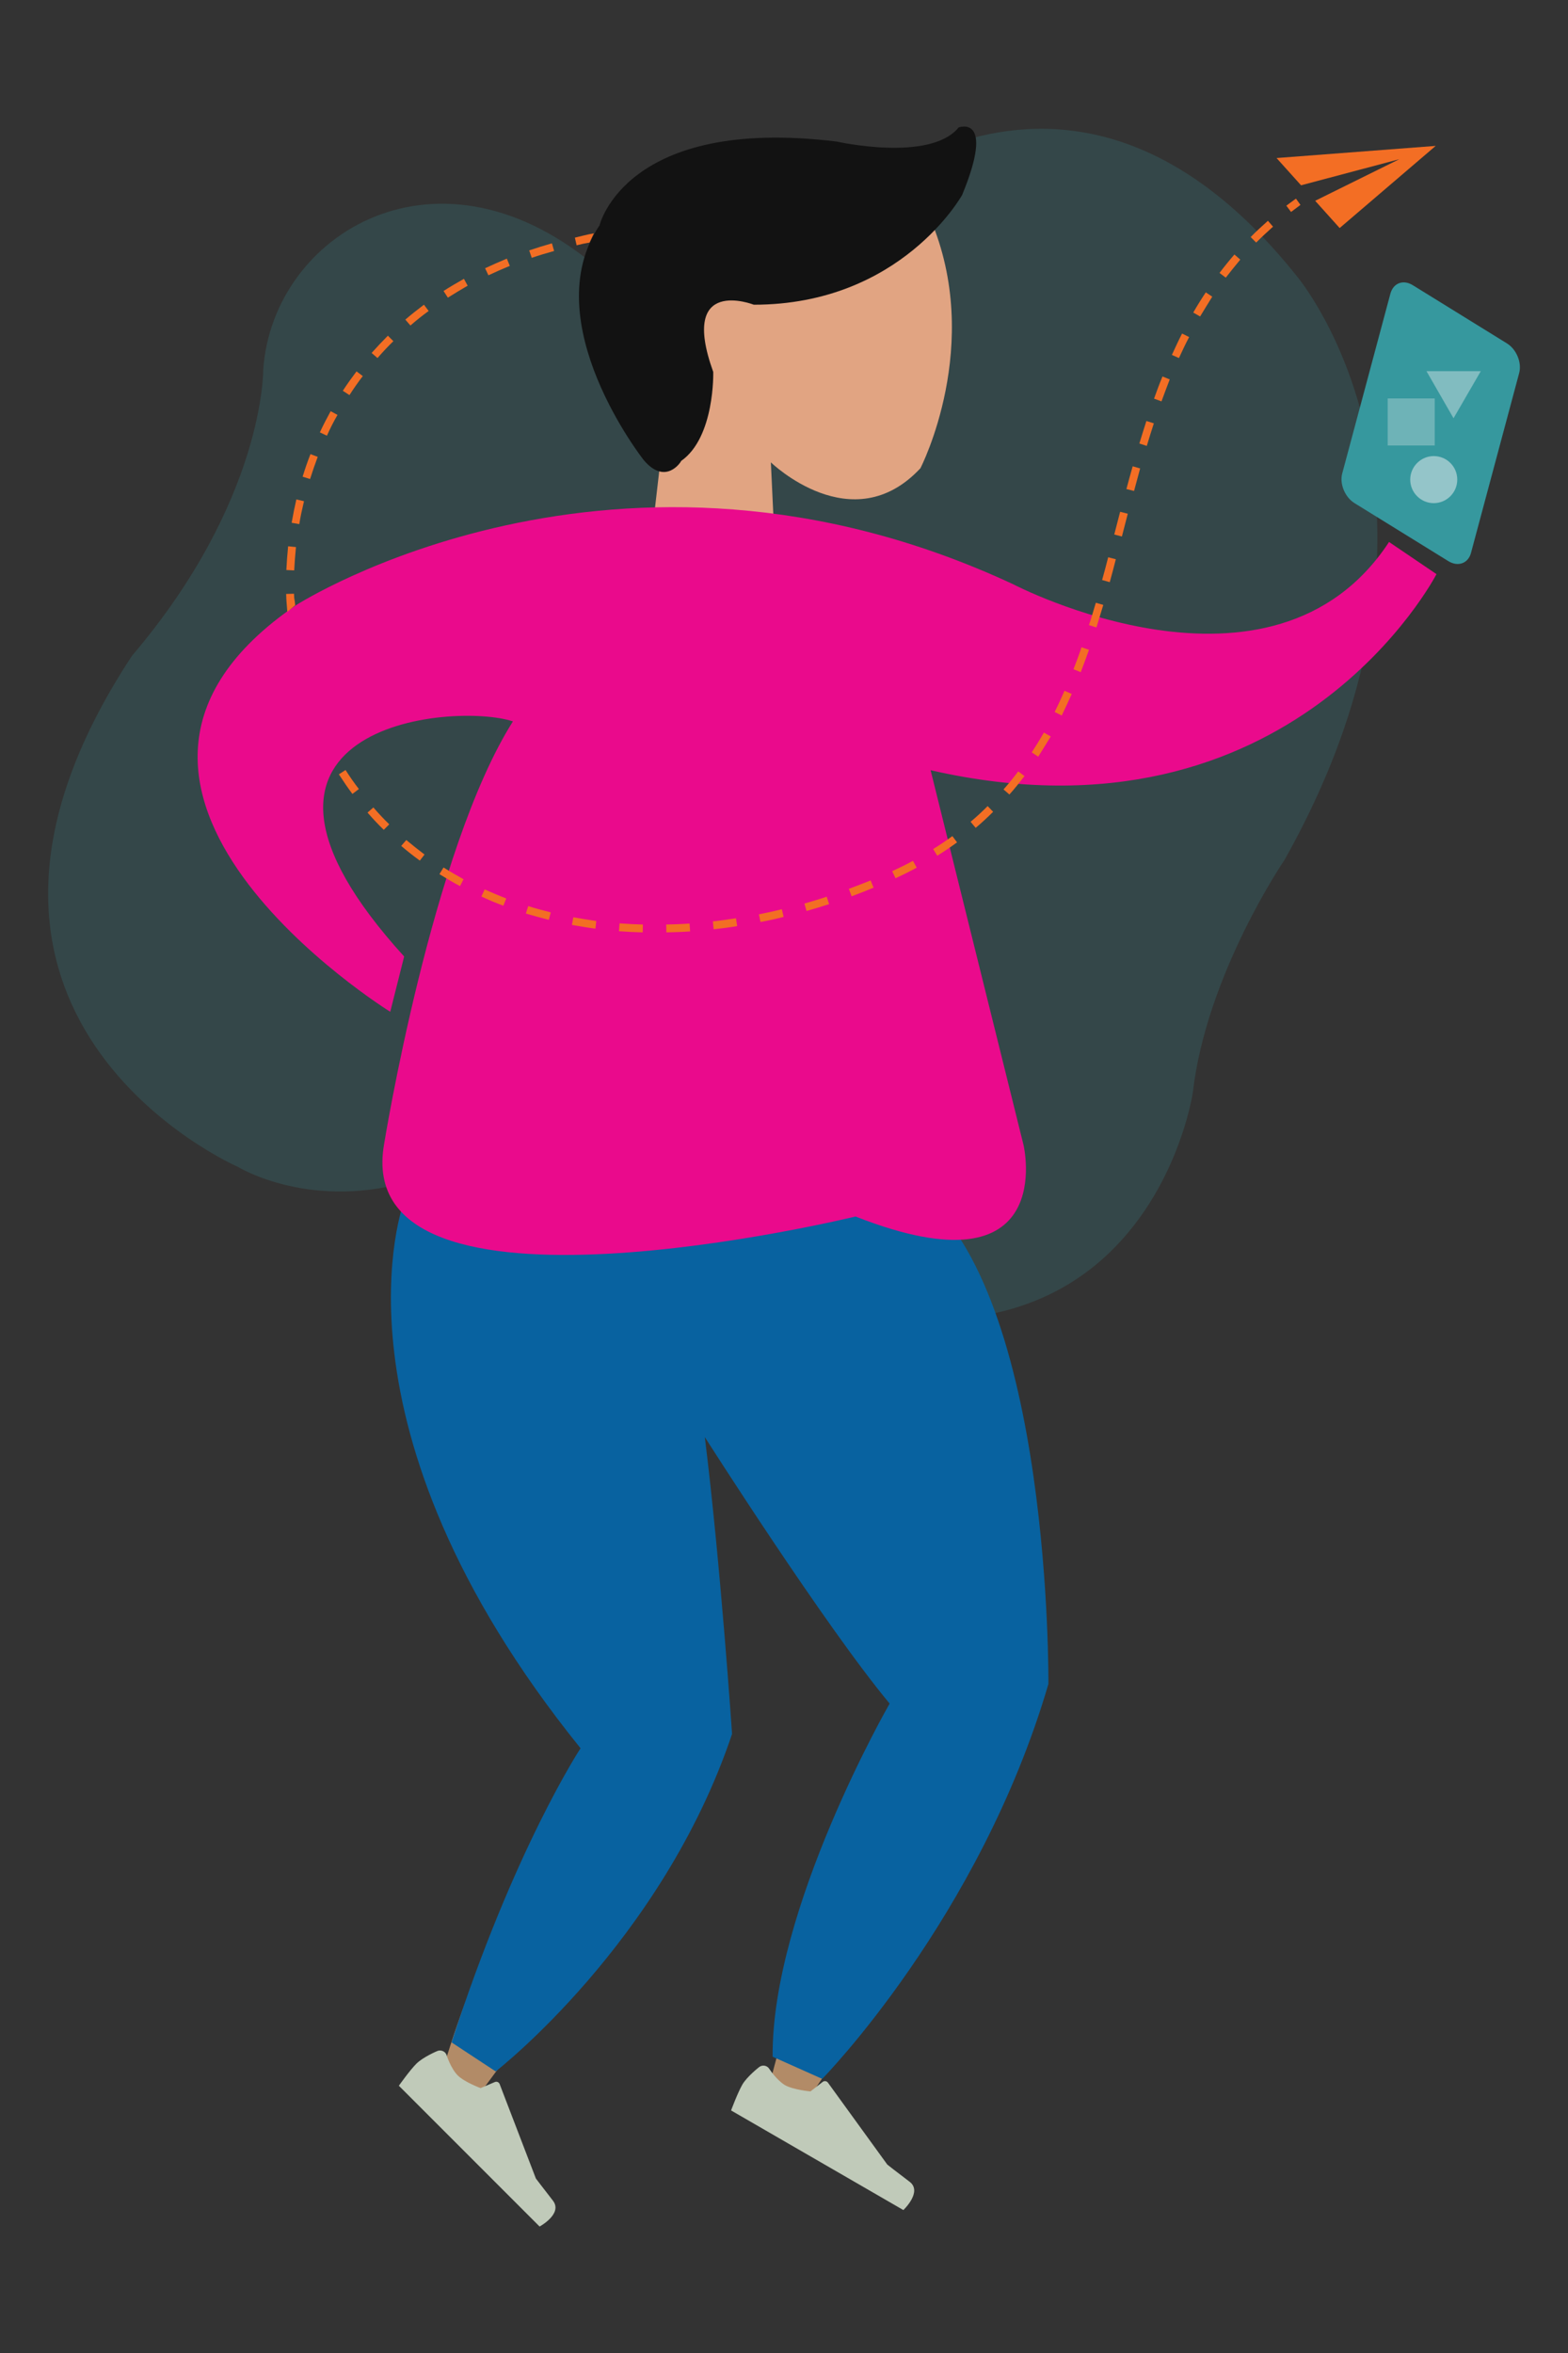 <?xml version="1.0" encoding="utf-8"?>
<!-- Generator: Adobe Illustrator 24.1.2, SVG Export Plug-In . SVG Version: 6.00 Build 0)  -->
<svg version="1.1" id="Layer_1" xmlns="http://www.w3.org/2000/svg" xmlns:xlink="http://www.w3.org/1999/xlink" x="0px" y="0px"
	 width="800px" height="1200px" viewBox="0 0 800 1200" enable-background="new 0 0 800 1200" xml:space="preserve">
<rect x="0" y="0" width="800" height="1200" fill="#333333" stroke="none"/>
<g opacity="0.2">
	<path fill-rule="evenodd" clip-rule="evenodd" fill="#36989E" d="M67.3,334.5C-54,518.9,121.4,595.1,121.4,595.1s38,23.4,91.2,6.3
		c0,0,45.4-21.3,88.9,13.1C577,774,608.6,557.1,608.6,557.1c6.9-60.2,46.8-118.6,46.8-118.6c102.5-182.5,6.7-297.1,6.7-297.1
		c-124.2-156.4-248.3-22-248.3-22c-47.4,67.5-107.1,18.7-107.1,18.7C224.5,66.5,139,119,134.3,188.6C134.3,188.6,135,255,67.3,334.5
		z"/>
</g>
<g>
	<path fill-rule="evenodd" clip-rule="evenodd" fill="#F36E24" d="M683.5,116.3L671,102.4l42.9-21.2l-50.1,13.3l-12.5-13.9l81.2-6.2
		L683.5,116.3z"/>
</g>
<g>
	<path fill-rule="evenodd" clip-rule="evenodd" fill="#36989E" d="M720.9,145.5l47.9,29.6c4.9,3,7.7,9.8,6.3,15.1L750.5,282
		c-1.4,5.3-6.6,7.2-11.5,4.2l-47.9-29.6c-4.9-3-7.7-9.8-6.3-15.1l24.6-91.8C710.9,144.3,716,142.4,720.9,145.5z"/>
</g>
<g opacity="0.3">
	<path fill-rule="evenodd" clip-rule="evenodd" fill="#F2F2F3" d="M732,227.2h-24v-24h24V227.2z"/>
</g>
<g opacity="0.5">
	<path fill-rule="evenodd" clip-rule="evenodd" fill="#F2F2F3" d="M743.5,244.6c0,6.6-5.4,12-12,12c-6.6,0-12-5.4-12-12
		s5.4-12,12-12C738.1,232.6,743.5,237.9,743.5,244.6z"/>
</g>
<g opacity="0.4">
	<path fill-rule="evenodd" clip-rule="evenodd" fill="#F2F2F3" d="M727.8,189.3l13.8,24l13.9-24L727.8,189.3"/>
</g>
<g>
	<path fill-rule="evenodd" clip-rule="evenodd" fill="#E1A482" d="M469.6,238.8c0,0,32.6-63.1,4.9-127.6
		c-61-15.5-187.2,34-135.2,103.4l-6.4,55.5l62.2,4l-1.8-38.3C393.3,235.8,434.8,276.1,469.6,238.8z"/>
</g>
<g>
	<path fill-rule="evenodd" clip-rule="evenodd" fill="#121212" d="M328.4,234.6c0,0-55.6-70.5-22.5-119.7c0,0,13.2-55.9,121-42.7
		c0,0,47.6,10.7,62.2-7.2c0,0,18.9-7.1,1.8,34.4c0,0-31,56-106.3,56c0,0-38.5-15.1-20.7,34.3c0,0,0.9,33.3-16.4,45.4
		C347.7,235.2,339.7,248,328.4,234.6z"/>
</g>
<g>
	<path fill-rule="evenodd" clip-rule="evenodd" fill="#B28B67" d="M479.2,941c-11.8-3-31.7-1.6-39.7,10.2
		c-5.1,7.5-16.2,28-27.6,51.4c-10,20.6-20.9,67.3-20.9,67.3l21.9-0.2c0,0,37.9-55.6,60.1-92.7C473.7,984,490.6,953.5,479.2,941z"/>
</g>
<g>
	<path fill-rule="evenodd" clip-rule="evenodd" fill="#B28B67" d="M315.9,942.9c-11.6-3.6-31.6-2.9-40.1,8.5
		c-5.4,7.3-17.4,27.2-29.8,50.2c-10.8,20.1-23.8,66.3-23.8,66.3l21.9,0.7c0,0,40.3-53.9,64.1-90
		C308.5,985.6,326.8,955.9,315.9,942.9z"/>
</g>
<g>
	<path fill-rule="evenodd" clip-rule="evenodd" fill="#C0CAB9" d="M392.5,1055.1c-1.1-1.8-3.6-2.2-5.2-0.9c0,0-6.2,4.8-8.6,9
		c-2.4,4.2-5.7,13.1-5.7,13.1c4.9,2.8,87.9,50.8,87.9,50.8s10-9.4,3.1-14.5c-6.9-5.2-11.3-8.7-11.3-8.7l-30.3-41.8
		c-0.6-0.8-1.8-1-2.6-0.4l-6.3,4.9c0,0-8.7-0.8-13-3.2C396.2,1060.8,392.5,1055.1,392.5,1055.1z"/>
</g>
<g>
	<path fill-rule="evenodd" clip-rule="evenodd" fill="#C0CAB9" d="M227.9,1048.2c-0.6-2-2.9-3-4.8-2.2c0,0-7.2,3-10.7,6.5
		c-3.4,3.4-8.9,11.2-8.9,11.2c4,4,71.8,71.8,71.8,71.8s12-6.5,6.8-13.2c-5.3-6.8-8.7-11.3-8.7-11.3l-18.5-48.2
		c-0.4-0.9-1.4-1.4-2.4-1l-7.3,3.1c0,0-8.2-3-11.7-6.5C229.9,1054.7,227.9,1048.2,227.9,1048.2z"/>
</g>
<g>
	<path fill-rule="evenodd" clip-rule="evenodd" fill="#0862A0" d="M206.1,612.9c0,0-43.1,113.7,90.1,278.7c0,0-34,51.5-65.8,150
		l22.5,14.8c0,0,84.9-65.8,120.6-172.1c0,0-5.8-86.1-13.9-151.4c0,0,61.2,96.2,94.3,135.9c0,0-60.3,104.7-59.7,180.1l25.3,11.3
		c0,0,80.4-81.8,115.4-201.4c0,0,1.8-199.2-66.6-251.4L206.1,612.9z"/>
</g>
<g>
	<path fill-rule="evenodd" clip-rule="evenodd" fill="#EA0A8C" d="M261.7,367.9c-30.8-10.2-162.8,2-55.5,119.9l-7.1,28.2
		c0,0-184.4-114.3-48-207.4c0,0,163.3-104.9,365.7-10.7c0,0,132.3,69.3,191.9-21.5l24.2,16.4c0,0-73.3,142.2-258.1,100l47.4,191.1
		c0,0,18.3,77.4-85.7,36.5c0,0-258.4,63.1-240.5-37.1C196,583.3,220.2,433.5,261.7,367.9z"/>
</g>
<g>
	<g>
		<path fill="#F36E24" d="M658.7,108.1l-2.4-3.2c1.6-1.2,3.2-2.4,4.9-3.6l2.3,3.2C661.9,105.7,660.3,106.9,658.7,108.1z"/>
	</g>
	<g>
		<path fill="#F36E24" d="M340,475.5l-0.1-4c3.9-0.1,7.9-0.2,11.9-0.5l0.3,4C348,475.3,344,475.4,340,475.5z M327.9,475.5
			c-4-0.1-8.1-0.3-12.1-0.6l0.3-4c3.9,0.3,7.9,0.5,11.9,0.6L327.9,475.5z M364.1,473.9l-0.4-4c3.9-0.4,7.9-1,11.8-1.6l0.6,4
			C372.1,473,368.1,473.5,364.1,473.9z M303.8,473.6c-4-0.5-8-1.2-12-1.9l0.7-3.9c3.9,0.7,7.8,1.3,11.7,1.9L303.8,473.6z M388,470.2
			l-0.8-3.9c3.9-0.8,7.8-1.6,11.7-2.6l0.9,3.9C395.9,468.6,392,469.5,388,470.2z M280,469.1c-3.9-1-7.9-2.1-11.7-3.2l1.2-3.8
			c3.7,1.2,7.6,2.2,11.5,3.2L280,469.1z M411.5,464.6l-1.1-3.8c3.8-1.1,7.6-2.2,11.4-3.5l1.2,3.8
			C419.3,462.3,415.4,463.5,411.5,464.6z M256.8,461.9c-3.8-1.4-7.6-3-11.2-4.7l1.7-3.6c3.6,1.6,7.3,3.2,11,4.6L256.8,461.9z
			 M434.5,457.1l-1.4-3.8c3.7-1.4,7.4-2.8,11.1-4.3l1.5,3.7C442.1,454.2,438.3,455.7,434.5,457.1z M234.7,451.9
			c-3.6-1.9-7.1-4-10.5-6.1l2.1-3.4c3.3,2.1,6.8,4.1,10.2,6L234.7,451.9z M456.9,447.9l-1.7-3.6c3.6-1.7,7.2-3.4,10.6-5.3l1.9,3.5
			C464.2,444.4,460.6,446.2,456.9,447.9z M214.2,438.9c-3.3-2.4-6.5-4.9-9.5-7.5l2.6-3c3,2.5,6.1,5,9.3,7.4L214.2,438.9z
			 M478.2,436.4l-2.1-3.4c3.4-2.1,6.7-4.3,9.8-6.6l2.4,3.2C485,432,481.6,434.3,478.2,436.4z M195.8,423.2c-2.9-2.8-5.7-5.8-8.3-8.8
			l3-2.6c2.6,3,5.3,5.9,8.1,8.6L195.8,423.2z M497.8,422.2l-2.6-3.1c3-2.5,5.9-5.2,8.7-8l2.8,2.9
			C503.9,416.8,500.9,419.6,497.8,422.2z M515,405.2l-3-2.6c2.6-2.9,5.1-6,7.5-9.2l3.2,2.4C520.2,399,517.7,402.2,515,405.2z
			 M179.8,404.9c-2.4-3.2-4.7-6.6-6.9-10l3.4-2.2c2.1,3.3,4.4,6.6,6.8,9.7L179.8,404.9z M529.7,385.9l-3.3-2.2
			c2.1-3.2,4.2-6.6,6.2-10.1l3.5,2C533.9,379.1,531.8,382.6,529.7,385.9z M541.7,364.9l-3.6-1.8c1.7-3.4,3.4-7.1,5-10.8l3.7,1.6
			C545.1,357.7,543.4,361.4,541.7,364.9z M551.4,342.8l-3.7-1.5c1.4-3.6,2.8-7.3,4.1-11.2l3.8,1.3
			C554.2,335.3,552.8,339.2,551.4,342.8z M559.4,320l-3.8-1.2c1.2-3.6,2.3-7.5,3.5-11.4l3.8,1.1C561.7,312.5,560.5,316.4,559.4,320z
			 M146.6,312c-0.3-4-0.5-5.1-0.6-9.1l4-0.1c0.1,3.9,0.3,1.9,0.6,5.9L146.6,312z M566.2,296.9l-3.9-1.1c1.1-3.9,2.1-7.7,3.1-11.6
			l3.9,1C568.3,289.1,567.3,293,566.2,296.9z M150.1,290.9l-4-0.2c0.2-4,0.5-8.1,0.9-12.1l4,0.4C150.6,283,150.3,287,150.1,290.9z
			 M572.4,273.6l-3.9-1l0.8-3.1c0.7-2.8,1.5-5.7,2.2-8.5l3.9,1c-0.7,2.8-1.5,5.7-2.2,8.5L572.4,273.6z M152.7,267.3l-3.9-0.7
			c0.7-4,1.5-8,2.4-11.9l3.9,0.9C154.2,259.5,153.3,263.4,152.7,267.3z M578.6,250.4l-3.9-1c1.1-4.2,2.2-8,3.2-11.6l3.8,1.1
			C580.8,242.4,579.7,246.2,578.6,250.4z M158.2,244.3l-3.8-1.2c1.2-3.9,2.5-7.7,4-11.5l3.7,1.4
			C160.7,236.7,159.4,240.5,158.2,244.3z M585.1,227.4l-3.8-1.2c1.2-4,2.4-7.8,3.6-11.5l3.8,1.2
			C587.5,219.6,586.3,223.4,585.1,227.4z M166.8,222.2l-3.6-1.7c1.7-3.7,3.6-7.3,5.5-10.8l3.5,1.9
			C170.2,215,168.4,218.6,166.8,222.2z M592.6,204.7l-3.8-1.4c1.4-3.9,2.8-7.7,4.3-11.3l3.7,1.5C595.4,197.1,594,200.9,592.6,204.7z
			 M178.3,201.5l-3.4-2.2c2.2-3.4,4.6-6.7,7-9.9l3.2,2.4C182.7,194.9,180.4,198.2,178.3,201.5z M601.5,182.6l-3.6-1.6
			c1.7-3.7,3.4-7.4,5.2-10.9l3.6,1.8C604.9,175.3,603.2,178.9,601.5,182.6z M192.6,182.6l-3-2.6c2.7-3,5.5-6,8.3-8.8l2.8,2.8
			C197.9,176.7,195.2,179.6,192.6,182.6z M209.4,166l-2.6-3c3-2.6,6.2-5.1,9.5-7.6l2.4,3.2C215.5,160.9,212.4,163.4,209.4,166z
			 M612.3,161.4l-3.5-2c2-3.5,4.2-7,6.4-10.3l3.3,2.2C616.5,154.6,614.3,158,612.3,161.4z M228.5,151.8l-2.2-3.4
			c3.4-2.2,6.9-4.2,10.4-6.2l1.9,3.5C235.2,147.7,231.8,149.7,228.5,151.8z M625.4,141.6l-3.2-2.4c2.4-3.2,5-6.4,7.6-9.4l3,2.6
			C630.3,135.4,627.8,138.5,625.4,141.6z M249.2,140.4l-1.7-3.6c3.6-1.7,7.3-3.3,11.1-4.9l1.5,3.7
			C256.4,137.1,252.8,138.7,249.2,140.4z M271.3,131.5l-1.3-3.8c3.8-1.3,7.7-2.5,11.6-3.6l1.1,3.9
			C278.8,129.1,275,130.2,271.3,131.5z M294.2,125.1l-0.9-3.9c3.9-0.9,5.7-1.5,9.7-2.2l-2.2,4.7C296.9,124.4,298,124.2,294.2,125.1z
			 M640.9,123.7l-2.8-2.8c2.8-2.9,5.8-5.6,8.8-8.3l2.6,3C646.6,118.2,643.7,120.9,640.9,123.7z"/>
	</g>
</g>
</svg>
